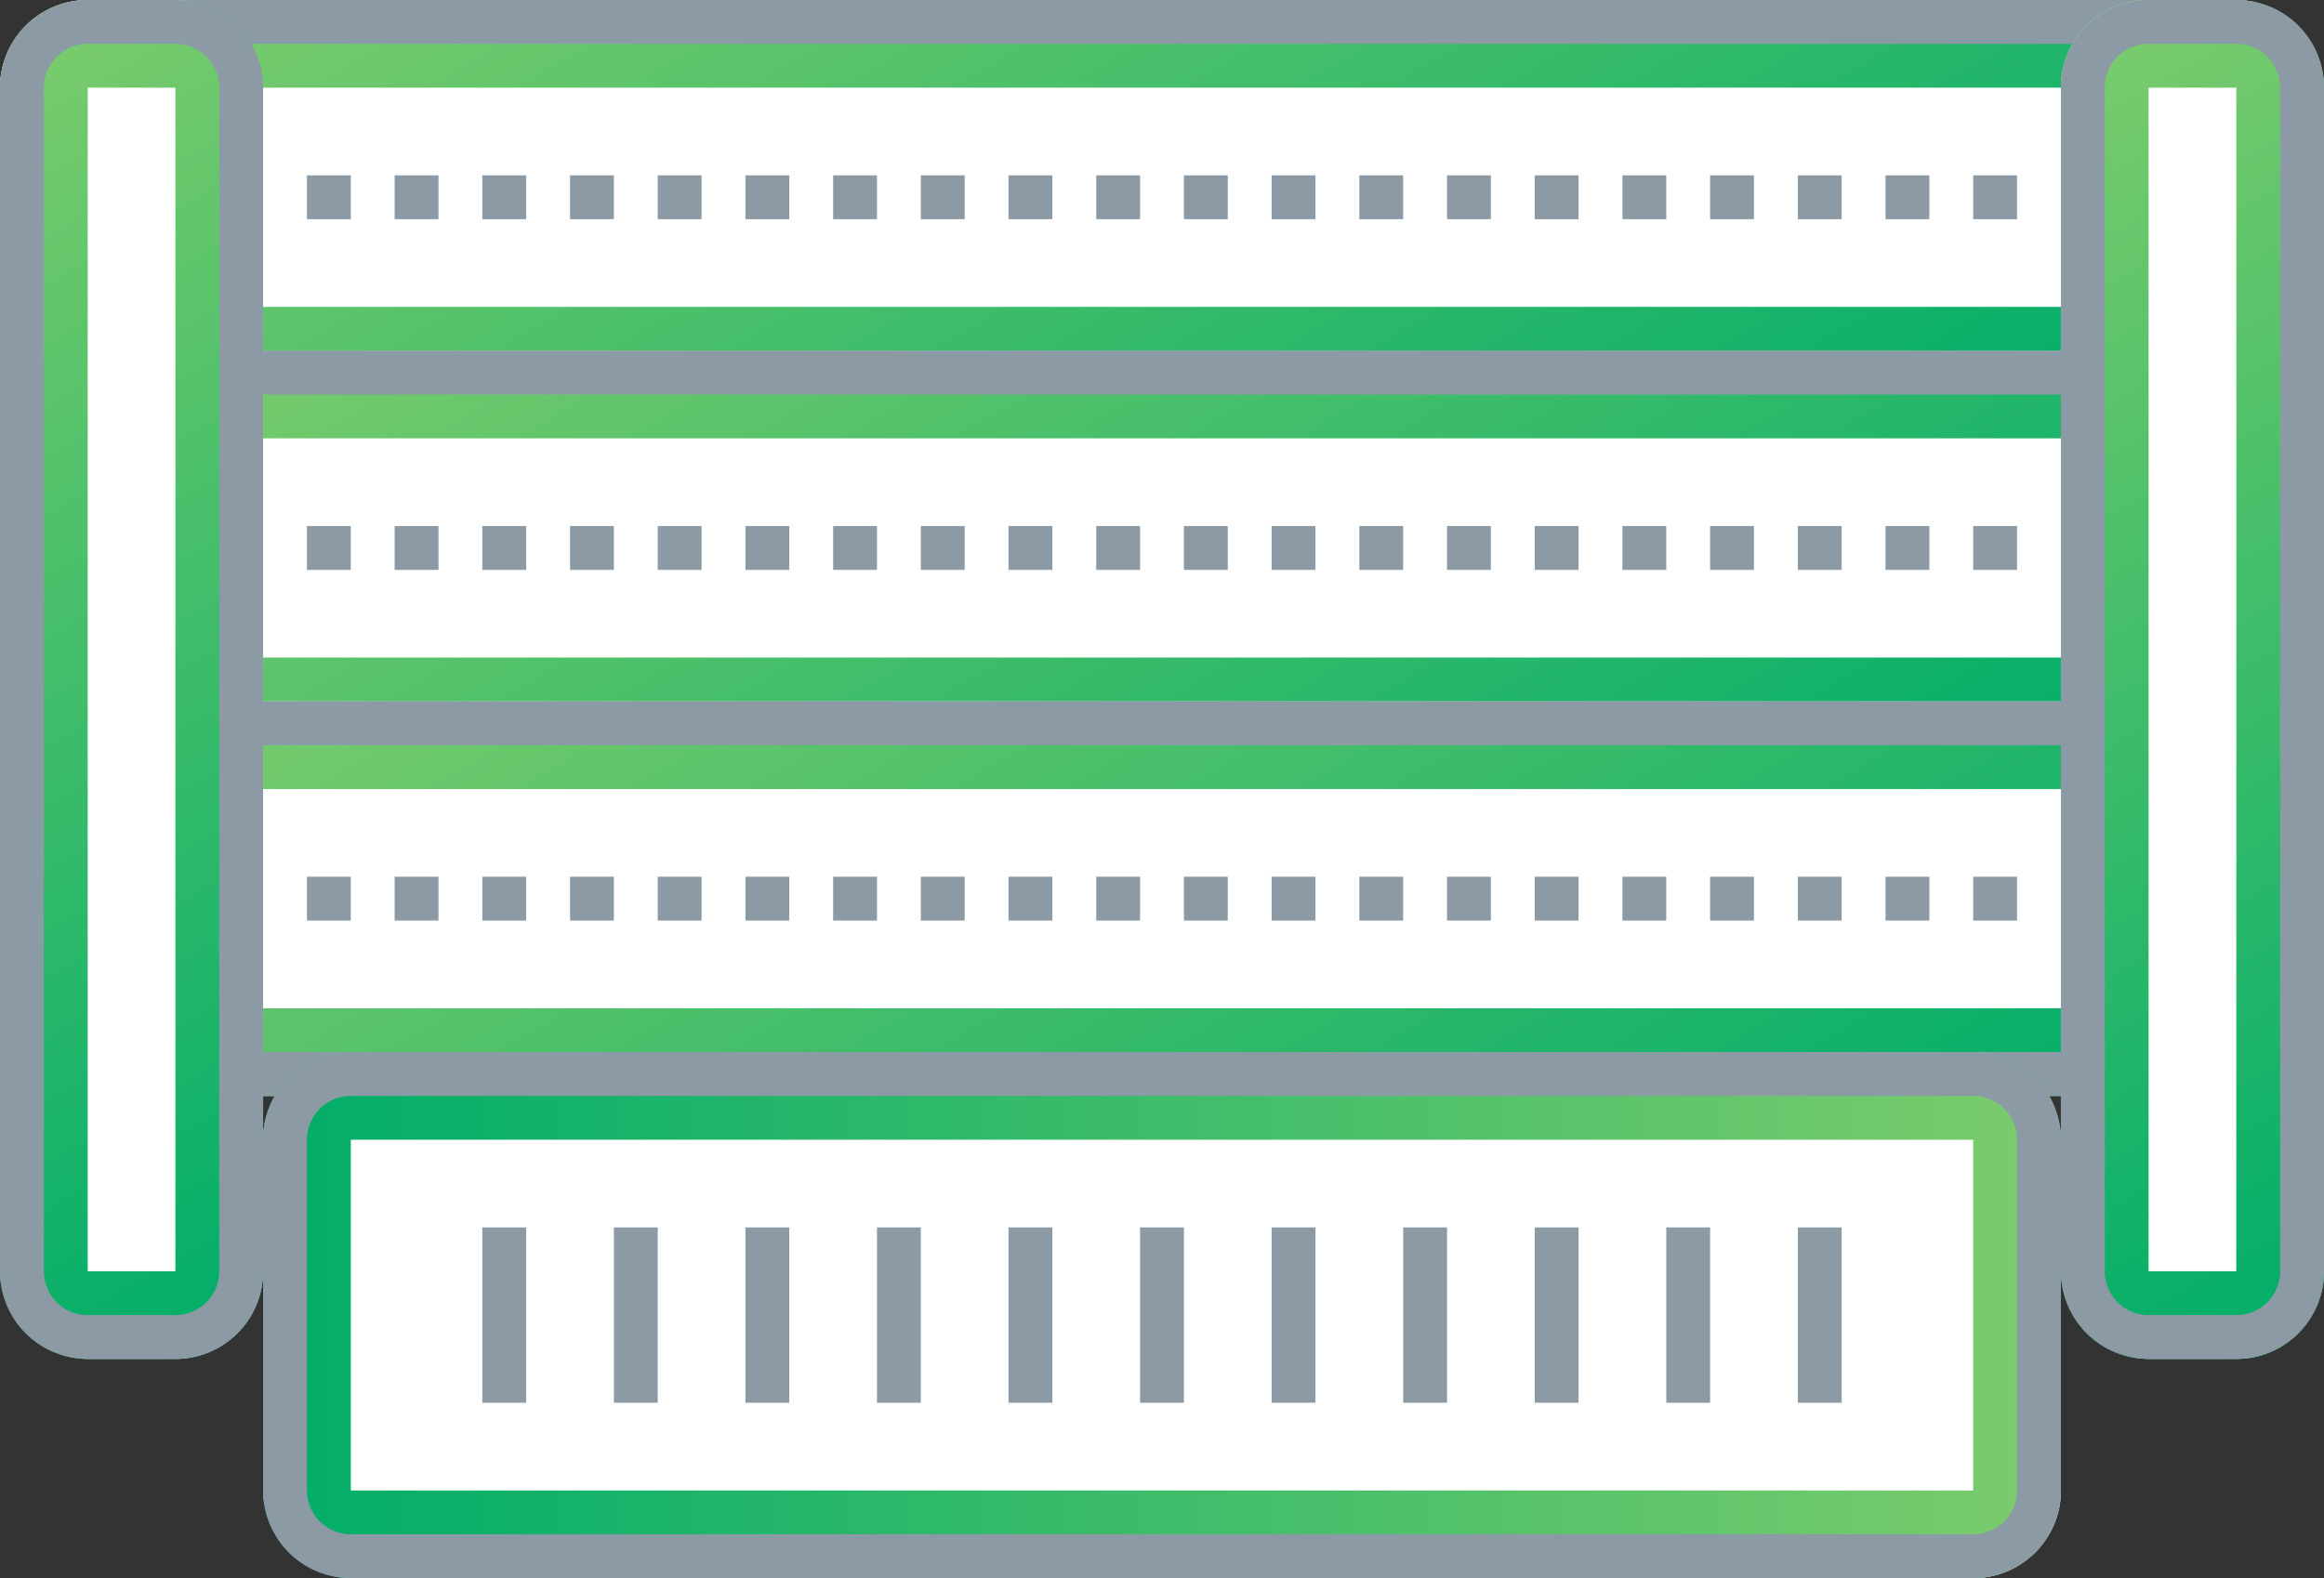 <svg xmlns="http://www.w3.org/2000/svg" xmlns:xlink="http://www.w3.org/1999/xlink" viewBox="0 0 53 36"><rect x="0" y="0" width="53" height="36" fill="#333333" stroke="none"/><defs><style>.cls-1{fill:#fff;}.cls-2{fill:url(#New_Gradient_Swatch_6);}.cls-3{fill:#8c9aa6;}.cls-4{fill:url(#New_Gradient_Swatch_6-2);}.cls-5{fill:url(#New_Gradient_Swatch_6-3);}.cls-6{fill:url(#New_Gradient_Swatch_6-4);}.cls-7{fill:url(#New_Gradient_Swatch_6-5);}.cls-8{fill:url(#New_Gradient_Swatch_6-6);}</style><linearGradient id="New_Gradient_Swatch_6" x1="34.21" y1="17.85" x2="18.79" y2="-8.85" gradientUnits="userSpaceOnUse"><stop offset="0" stop-color="#00ad69"/><stop offset="1" stop-color="#7ccc6c"/></linearGradient><linearGradient id="New_Gradient_Swatch_6-2" x1="34.21" y1="25.85" x2="18.79" y2="-0.85" xlink:href="#New_Gradient_Swatch_6"/><linearGradient id="New_Gradient_Swatch_6-3" x1="34.21" y1="33.85" x2="18.79" y2="7.15" xlink:href="#New_Gradient_Swatch_6"/><linearGradient id="New_Gradient_Swatch_6-4" x1="6" y1="30" x2="47" y2="30" xlink:href="#New_Gradient_Swatch_6"/><linearGradient id="New_Gradient_Swatch_6-5" x1="10.09" y1="27.79" x2="-4.09" y2="3.21" xlink:href="#New_Gradient_Swatch_6"/><linearGradient id="New_Gradient_Swatch_6-6" x1="57.09" y1="27.79" x2="42.91" y2="3.21" xlink:href="#New_Gradient_Swatch_6"/></defs><title>cumulus-networks-chassis-cumulus-linux</title><g id="Layer_2" data-name="Layer 2"><g id="Text"><rect class="cls-1" x="2" width="49" height="9" rx="2" ry="2"/><path class="cls-2" d="M49,2V7H4V2H49m0-2H4A2,2,0,0,0,2,2V7A2,2,0,0,0,4,9H49a2,2,0,0,0,2-2V2a2,2,0,0,0-2-2Z"/><path class="cls-3" d="M49,1a1,1,0,0,1,1,1V7a1,1,0,0,1-1,1H4A1,1,0,0,1,3,7V2A1,1,0,0,1,4,1H49m0-1H4A2,2,0,0,0,2,2V7A2,2,0,0,0,4,9H49a2,2,0,0,0,2-2V2a2,2,0,0,0-2-2Z"/><rect class="cls-3" x="37" y="4" width="1" height="1"/><rect class="cls-3" x="39" y="4" width="1" height="1"/><rect class="cls-3" x="41" y="4" width="1" height="1"/><rect class="cls-3" x="43" y="4" width="1" height="1"/><rect class="cls-3" x="45" y="4" width="1" height="1"/><rect class="cls-3" x="25" y="4" width="1" height="1"/><rect class="cls-3" x="27" y="4" width="1" height="1"/><rect class="cls-3" x="29" y="4" width="1" height="1"/><rect class="cls-3" x="31" y="4" width="1" height="1"/><rect class="cls-3" x="33" y="4" width="1" height="1"/><rect class="cls-3" x="35" y="4" width="1" height="1"/><rect class="cls-3" x="13" y="4" width="1" height="1"/><rect class="cls-3" x="15" y="4" width="1" height="1"/><rect class="cls-3" x="17" y="4" width="1" height="1"/><rect class="cls-3" x="19" y="4" width="1" height="1"/><rect class="cls-3" x="21" y="4" width="1" height="1"/><rect class="cls-3" x="23" y="4" width="1" height="1"/><rect class="cls-3" x="7" y="4" width="1" height="1"/><rect class="cls-3" x="9" y="4" width="1" height="1"/><rect class="cls-3" x="11" y="4" width="1" height="1"/><rect class="cls-1" x="2" y="8" width="49" height="9" rx="2" ry="2"/><path class="cls-4" d="M49,10v5H4V10H49m0-2H4a2,2,0,0,0-2,2v5a2,2,0,0,0,2,2H49a2,2,0,0,0,2-2V10a2,2,0,0,0-2-2Z"/><path class="cls-3" d="M49,9a1,1,0,0,1,1,1v5a1,1,0,0,1-1,1H4a1,1,0,0,1-1-1V10A1,1,0,0,1,4,9H49m0-1H4a2,2,0,0,0-2,2v5a2,2,0,0,0,2,2H49a2,2,0,0,0,2-2V10a2,2,0,0,0-2-2Z"/><rect class="cls-3" x="37" y="12" width="1" height="1"/><rect class="cls-3" x="39" y="12" width="1" height="1"/><rect class="cls-3" x="41" y="12" width="1" height="1"/><rect class="cls-3" x="43" y="12" width="1" height="1"/><rect class="cls-3" x="45" y="12" width="1" height="1"/><rect class="cls-3" x="25" y="12" width="1" height="1"/><rect class="cls-3" x="27" y="12" width="1" height="1"/><rect class="cls-3" x="29" y="12" width="1" height="1"/><rect class="cls-3" x="31" y="12" width="1" height="1"/><rect class="cls-3" x="33" y="12" width="1" height="1"/><rect class="cls-3" x="35" y="12" width="1" height="1"/><rect class="cls-3" x="13" y="12" width="1" height="1"/><rect class="cls-3" x="15" y="12" width="1" height="1"/><rect class="cls-3" x="17" y="12" width="1" height="1"/><rect class="cls-3" x="19" y="12" width="1" height="1"/><rect class="cls-3" x="21" y="12" width="1" height="1"/><rect class="cls-3" x="23" y="12" width="1" height="1"/><rect class="cls-3" x="7" y="12" width="1" height="1"/><rect class="cls-3" x="9" y="12" width="1" height="1"/><rect class="cls-3" x="11" y="12" width="1" height="1"/><rect class="cls-1" x="2" y="16" width="49" height="9" rx="2" ry="2"/><path class="cls-5" d="M49,18v5H4V18H49m0-2H4a2,2,0,0,0-2,2v5a2,2,0,0,0,2,2H49a2,2,0,0,0,2-2V18a2,2,0,0,0-2-2Z"/><path class="cls-3" d="M49,17a1,1,0,0,1,1,1v5a1,1,0,0,1-1,1H4a1,1,0,0,1-1-1V18a1,1,0,0,1,1-1H49m0-1H4a2,2,0,0,0-2,2v5a2,2,0,0,0,2,2H49a2,2,0,0,0,2-2V18a2,2,0,0,0-2-2Z"/><rect class="cls-3" x="37" y="20" width="1" height="1"/><rect class="cls-3" x="39" y="20" width="1" height="1"/><rect class="cls-3" x="41" y="20" width="1" height="1"/><rect class="cls-3" x="43" y="20" width="1" height="1"/><rect class="cls-3" x="45" y="20" width="1" height="1"/><rect class="cls-3" x="25" y="20" width="1" height="1"/><rect class="cls-3" x="27" y="20" width="1" height="1"/><rect class="cls-3" x="29" y="20" width="1" height="1"/><rect class="cls-3" x="31" y="20" width="1" height="1"/><rect class="cls-3" x="33" y="20" width="1" height="1"/><rect class="cls-3" x="35" y="20" width="1" height="1"/><rect class="cls-3" x="13" y="20" width="1" height="1"/><rect class="cls-3" x="15" y="20" width="1" height="1"/><rect class="cls-3" x="17" y="20" width="1" height="1"/><rect class="cls-3" x="19" y="20" width="1" height="1"/><rect class="cls-3" x="21" y="20" width="1" height="1"/><rect class="cls-3" x="23" y="20" width="1" height="1"/><rect class="cls-3" x="7" y="20" width="1" height="1"/><rect class="cls-3" x="9" y="20" width="1" height="1"/><rect class="cls-3" x="11" y="20" width="1" height="1"/><rect class="cls-1" x="6" y="24" width="41" height="12" rx="2" ry="2"/><path class="cls-6" d="M45,26v8H8V26H45m0-2H8a2,2,0,0,0-2,2v8a2,2,0,0,0,2,2H45a2,2,0,0,0,2-2V26a2,2,0,0,0-2-2Z"/><path class="cls-3" d="M45,25a1,1,0,0,1,1,1v8a1,1,0,0,1-1,1H8a1,1,0,0,1-1-1V26a1,1,0,0,1,1-1H45m0-1H8a2,2,0,0,0-2,2v8a2,2,0,0,0,2,2H45a2,2,0,0,0,2-2V26a2,2,0,0,0-2-2Z"/><rect class="cls-3" x="11" y="28" width="1" height="4"/><rect class="cls-3" x="14" y="28" width="1" height="4"/><rect class="cls-3" x="17" y="28" width="1" height="4"/><rect class="cls-3" x="20" y="28" width="1" height="4"/><rect class="cls-3" x="23" y="28" width="1" height="4"/><rect class="cls-3" x="26" y="28" width="1" height="4"/><rect class="cls-3" x="29" y="28" width="1" height="4"/><rect class="cls-3" x="32" y="28" width="1" height="4"/><rect class="cls-3" x="35" y="28" width="1" height="4"/><rect class="cls-3" x="38" y="28" width="1" height="4"/><rect class="cls-3" x="41" y="28" width="1" height="4"/><rect class="cls-1" width="6" height="31" rx="2" ry="2"/><path class="cls-7" d="M4,2V29H2V2H4M4,0H2A2,2,0,0,0,0,2V29a2,2,0,0,0,2,2H4a2,2,0,0,0,2-2V2A2,2,0,0,0,4,0Z"/><path class="cls-3" d="M4,1A1,1,0,0,1,5,2V29a1,1,0,0,1-1,1H2a1,1,0,0,1-1-1V2A1,1,0,0,1,2,1H4M4,0H2A2,2,0,0,0,0,2V29a2,2,0,0,0,2,2H4a2,2,0,0,0,2-2V2A2,2,0,0,0,4,0Z"/><rect class="cls-1" x="47" width="6" height="31" rx="2" ry="2"/><path class="cls-8" d="M51,2V29H49V2h2m0-2H49a2,2,0,0,0-2,2V29a2,2,0,0,0,2,2h2a2,2,0,0,0,2-2V2a2,2,0,0,0-2-2Z"/><path class="cls-3" d="M51,1a1,1,0,0,1,1,1V29a1,1,0,0,1-1,1H49a1,1,0,0,1-1-1V2a1,1,0,0,1,1-1h2m0-1H49a2,2,0,0,0-2,2V29a2,2,0,0,0,2,2h2a2,2,0,0,0,2-2V2a2,2,0,0,0-2-2Z"/></g></g></svg>